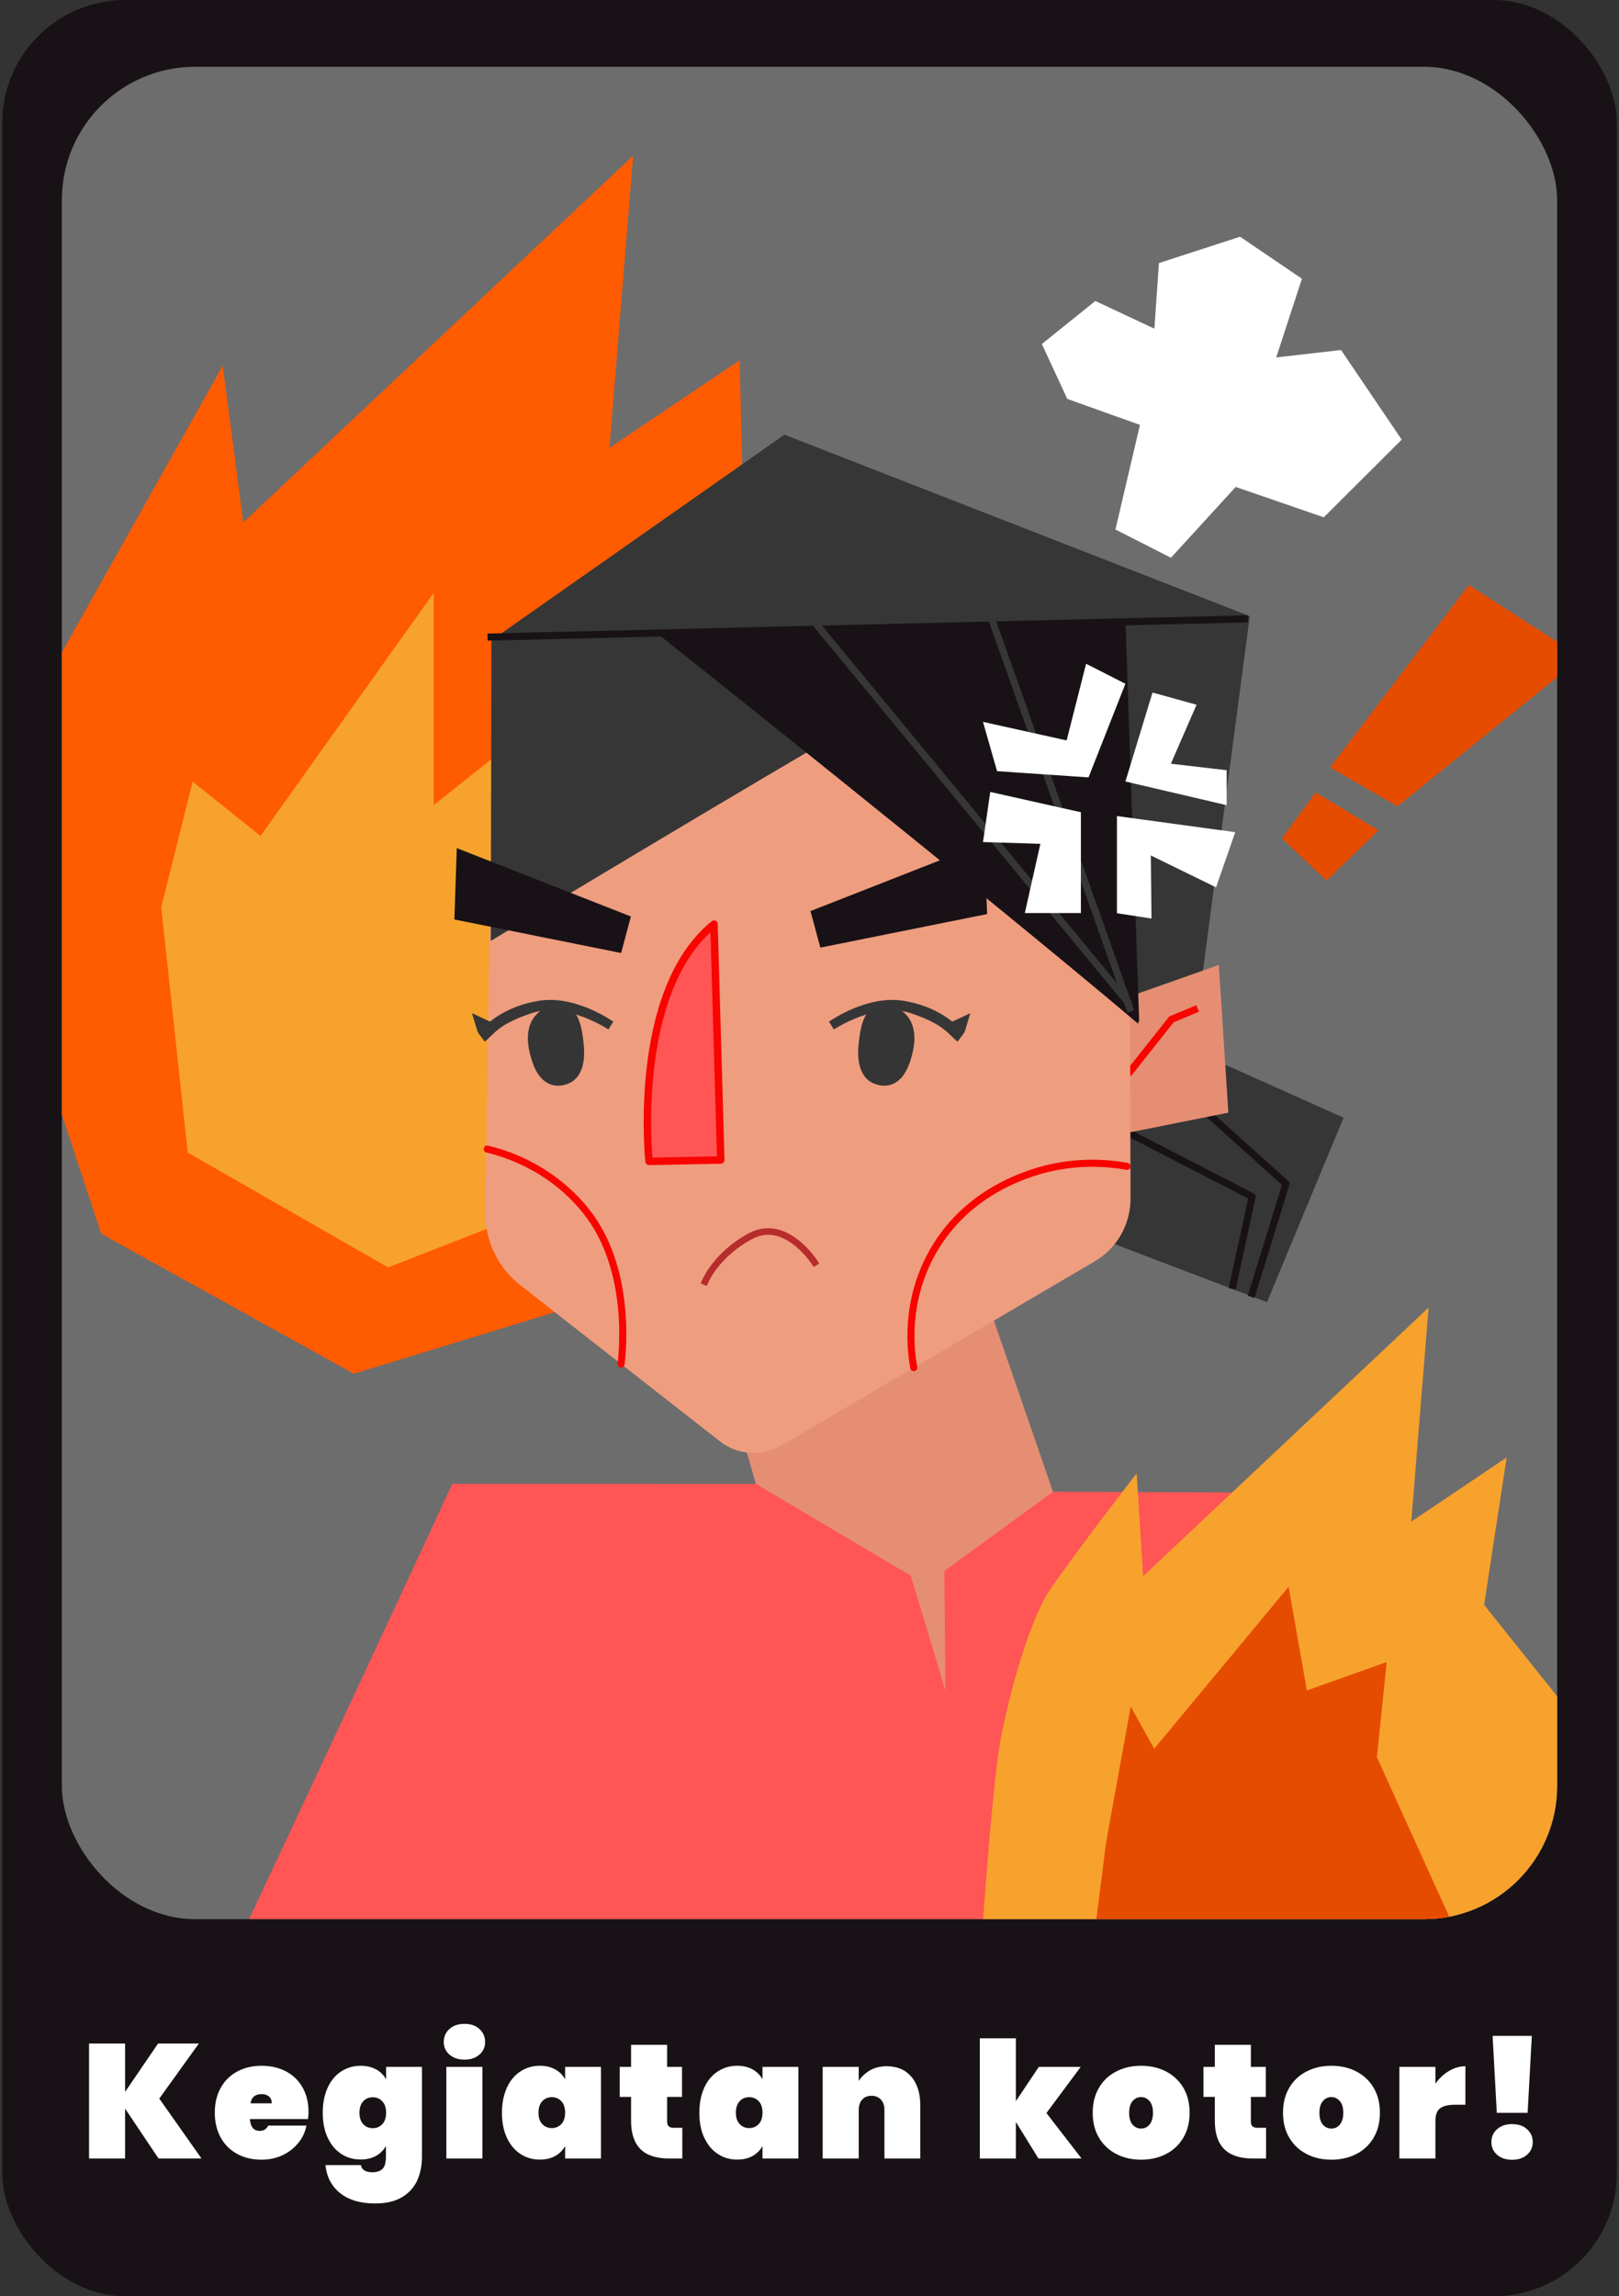 <?xml version="1.0" encoding="UTF-8"?>
<svg id="Layer_2" data-name="Layer 2" xmlns="http://www.w3.org/2000/svg" xmlns:xlink="http://www.w3.org/1999/xlink" viewBox="0 0 173.81 246.49">
  <rect x="0" y="0" width="173.81" height="246.49" fill="#333333" stroke="none"/>
  <defs>
    <style>
      .cls-1 {
        fill: #fff;
      }

      .cls-2 {
        fill: #181216;
      }

      .cls-3 {
        stroke: #b72c2c;
        stroke-width: .71px;
      }

      .cls-3, .cls-4, .cls-5, .cls-6, .cls-7, .cls-8, .cls-9 {
        fill: none;
      }

      .cls-3, .cls-4, .cls-5, .cls-6, .cls-7, .cls-9, .cls-10 {
        stroke-linejoin: round;
      }

      .cls-3, .cls-4, .cls-5, .cls-7, .cls-9 {
        stroke-linecap: square;
      }

      .cls-11 {
        fill: #ef9d7f;
      }

      .cls-12 {
        fill: #363636;
      }

      .cls-4, .cls-6 {
        stroke-width: .76px;
      }

      .cls-4, .cls-6, .cls-10 {
        stroke: #f80500;
      }

      .cls-5 {
        stroke-width: .76px;
      }

      .cls-5, .cls-9 {
        stroke: #181216;
      }

      .cls-13, .cls-10 {
        fill: #f55;
      }

      .cls-6, .cls-10 {
        stroke-linecap: round;
      }

      .cls-14 {
        fill: #e58e73;
      }

      .cls-7 {
        stroke: #363636;
      }

      .cls-7, .cls-9 {
        stroke-width: .76px;
      }

      .cls-15 {
        fill: #ff5b00;
      }

      .cls-16 {
        fill: #e64c00;
      }

      .cls-17 {
        clip-path: url(#clippath);
      }

      .cls-18 {
        fill: #353535;
      }

      .cls-19 {
        fill: #6d6d6d;
      }

      .cls-10 {
        stroke-width: .8px;
      }

      .cls-20 {
        fill: #f7a22d;
      }
    </style>
    <clipPath id="clippath">
      <rect class="cls-8" x="6.64" y="7.17" width="160.53" height="198.84" rx="14.3" ry="14.3"/>
    </clipPath>
  </defs>
  <rect class="cls-2" x=".24" y="0" width="173.34" height="246.49" rx="13.2" ry="13.2"/>
  <rect class="cls-19" x="6.64" y="7.17" width="160.53" height="198.84" rx="14.3" ry="14.3"/>
  <g class="cls-17">
    <g>
      <polygon class="cls-15" points="67.97 16.71 26.12 56.08 23.91 39.26 .24 81.43 2.61 107.42 10.87 132.44 37.98 147.46 84.49 133.23 95.51 111.66 79.91 59.95 79.41 38.67 65.43 48.08 67.97 16.71"/>
      <polygon class="cls-20" points="46.56 63.65 27.97 89.73 20.68 83.9 17.31 97.4 20.15 123.72 41.67 136.05 77.26 122.13 65.82 92.3 65.82 71.08 46.56 86.43 46.56 63.65"/>
    </g>
    <g>
      <g>
        <polygon class="cls-12" points="131.72 114.37 144.24 119.98 136.02 139.78 118.1 132.96 119.69 114.37 131.72 114.37"/>
        <polyline class="cls-5" points="132.36 137.98 134.43 128.45 120.23 121.13"/>
        <polyline class="cls-5" points="129.25 119.14 138.06 127.07 134.43 138.85"/>
      </g>
      <polygon class="cls-12" points="53.62 68.13 84.21 46.66 134.17 66.14 128.68 107.71 115.32 115.55 53.62 68.13"/>
      <g>
        <polygon class="cls-14" points="121.2 106.99 130.85 103.58 131.87 119.44 121.2 121.57 121.2 106.99"/>
        <path class="cls-4" d="M121.37,114.97c1.46-1.85,2.92-3.69,4.39-5.54,.82-.34,1.64-.69,2.46-1.03"/>
      </g>
      <polygon class="cls-14" points="105.99 139.7 114.59 164.6 101.5 182.69 82.69 164.6 78.58 150.42 105.99 139.7"/>
      <path class="cls-13" d="M48.55,159.28c-10.33,22.43-30.63,65.47-30.63,65.47l142.76-1.61-17.12-62.88-30.51-.13-11.67,8.51,.12,12.85-3.72-12.35-16.63-9.85"/>
      <path class="cls-11" d="M121.27,88.85l.1,39.82c0,2.76-1.45,5.32-3.83,6.72l-33.65,19.77c-2.08,1.22-4.7,1.05-6.6-.44l-21.44-16.77c-2.42-1.9-3.81-4.82-3.75-7.9l.62-40.94,29.8-18.01,38.75,17.75Z"/>
      <path class="cls-12" d="M94.88,75.95c-14.53,8.36-42.19,25.05-42.19,25.05l.07-32.87s22.24,.22,31.78-.12c3.43,2.97,6.91,4.98,10.34,7.95Z"/>
      <path class="cls-10" d="M76.65,99.21c.24,8.44,.73,25.31,.73,25.31l-7.7,.15s-1.94-18.26,6.98-25.47Z"/>
      <path class="cls-6" d="M120.99,125.2c-1.9-.34-5.8-.78-10.27,.74-1.75,.6-7.19,2.55-10.52,8.32-3.19,5.53-2.39,10.99-2.1,12.55"/>
      <path class="cls-6" d="M66.68,146.42c.16-1.35,1.11-10.35-3.79-16.44-3.87-4.82-8.93-6.24-10.58-6.63"/>
      <path class="cls-2" d="M70.6,67.77s34.45,27.35,51.7,41.94c-.47-13.45-1.45-42.33-1.45-42.33l-50.25,.39Z"/>
      <path class="cls-3" d="M75.69,137.58s1.21-2.97,4.95-4.92c3.74-1.95,6.82,2.86,6.82,2.86"/>
      <polygon class="cls-2" points="66.68 102.3 48.78 98.7 49.04 91.04 67.73 98.38 66.68 102.3"/>
      <polygon class="cls-1" points="122.38 45.61 119.75 56.84 125.71 59.87 132.66 52.27 142.12 55.53 150.48 47.19 143.97 37.57 137.01 38.37 139.77 29.92 133.13 25.41 124.42 28.24 123.93 35.28 117.59 32.31 111.85 36.93 114.58 42.82 122.38 45.61"/>
      <g>
        <polygon class="cls-16" points="157.68 62.8 169.79 70.57 150.03 86.55 142.8 82.38 157.68 62.8"/>
        <polygon class="cls-16" points="141.24 85.07 148 89.13 142.41 94.53 137.62 90 141.24 85.07"/>
      </g>
      <g>
        <path class="cls-18" d="M57.65,108.84c-1.53,1.5-.85,3.93-.68,4.56,.19,.7,.74,2.65,2.34,3.07,1.13,.29,2.1-.35,2.15-.39,1.57-1.08,1.26-3.59,1.15-4.45-.14-1.12-.39-3.08-1.84-3.65-1.11-.43-2.4,.14-3.13,.85Z"/>
        <path class="cls-12" d="M52.03,111.82c1.02-.79,1.39-1.86,5.1-3.08,3.71-1.22,8.19,1.77,8.19,1.77l.52-.84s-3.99-2.86-7.92-2.25-5.7,2.6-6.64,3.37l.76,1.03Z"/>
        <polygon class="cls-12" points="50.67 108.76 51.28 110.79 52.86 109.78 50.67 108.76"/>
      </g>
      <g>
        <path class="cls-18" d="M97.19,108.84c1.53,1.5,.85,3.93,.68,4.56-.19,.7-.74,2.65-2.34,3.07-1.13,.29-2.1-.35-2.15-.39-1.57-1.08-1.26-3.59-1.15-4.45,.14-1.12,.39-3.08,1.84-3.65,1.11-.43,2.4,.14,3.13,.85Z"/>
        <path class="cls-12" d="M102.81,111.82c-1.02-.79-1.39-1.86-5.1-3.08s-8.19,1.77-8.19,1.77l-.52-.84s3.99-2.86,7.92-2.25,5.7,2.6,6.64,3.37l-.76,1.03Z"/>
        <polygon class="cls-12" points="104.17 108.76 103.56 110.79 101.98 109.78 104.17 108.76"/>
      </g>
      <g>
        <path class="cls-2" d="M70.26,67.76s34.62,27.48,51.94,42.14c-.43-10.44-.79-20.98-1.08-31.62-.11-3.86-.2-7.7-.29-11.53-16.86,.34-33.72,.68-50.58,1.01Z"/>
        <line class="cls-9" x1="133.59" y1="66.44" x2="52.72" y2="68.38"/>
        <line class="cls-7" x1="105.63" y1="64.09" x2="121.27" y2="108.21"/>
        <line class="cls-7" x1="86.83" y1="66.03" x2="121.02" y2="107.5"/>
      </g>
      <polygon class="cls-2" points="88.07 101.72 105.97 98.12 105.7 90.47 87.01 97.8 88.07 101.72"/>
      <g>
        <polygon class="cls-1" points="116.6 71.25 114.51 79.48 105.53 77.49 107.04 82.78 116.86 83.45 120.82 73.4 116.6 71.25"/>
        <polygon class="cls-1" points="123.73 74.34 120.82 83.89 131.69 86.43 131.69 82.68 125.7 81.98 128.46 75.65 123.73 74.34"/>
        <polygon class="cls-1" points="106.31 85.01 116.04 87.19 116.04 98.01 110.02 98.01 111.69 90.58 105.53 90.39 106.31 85.01"/>
        <polygon class="cls-1" points="119.91 87.6 119.91 98.03 123.62 98.6 123.55 91.83 130.55 95.25 132.61 89.33 119.91 87.6"/>
      </g>
    </g>
    <path class="cls-20" d="M153.38,140.35l-30.66,28.85-.69-11.04s-5.44,6.97-9.15,12.25c-2.61,3.72-5.09,13.45-5.72,17.95-.75,5.36-1.68,18.46-1.68,18.46l-2.63,16.48,62.62,2.42,16.76-24.77-22.9-28.68,2.42-15.82-10.24,6.89,1.86-22.98Z"/>
    <polygon class="cls-16" points="138.34 170.33 123.91 187.72 121.39 183.19 118.75 197.75 115.82 220.82 160.75 217.14 147.82 188.63 148.87 178.41 140.3 181.46 138.34 170.33"/>
  </g>
  <g>
    <path class="cls-1" d="M17.02,231.7l-3.59-5.35v5.35h-3.87v-12.34h3.87v5.19l3.54-5.19h4.38l-4.25,5.91,4.53,6.43h-4.6Z"/>
    <path class="cls-1" d="M33.05,227.47h-6.22c.06,.85,.41,1.27,1.06,1.27,.42,0,.72-.19,.91-.57h4.1c-.14,.7-.43,1.32-.88,1.87-.45,.55-1.01,.99-1.69,1.31s-1.43,.48-2.24,.48c-.98,0-1.85-.2-2.61-.61-.76-.41-1.35-.99-1.78-1.75-.42-.76-.64-1.65-.64-2.68s.21-1.91,.64-2.68c.42-.76,1.02-1.35,1.78-1.75,.76-.41,1.63-.61,2.61-.61s1.84,.2,2.61,.6c.76,.4,1.35,.97,1.78,1.72,.42,.74,.64,1.62,.64,2.63,0,.27-.02,.52-.05,.77Zm-3.87-1.69c0-.32-.1-.57-.31-.74s-.47-.25-.78-.25c-.69,0-1.09,.33-1.2,.99h2.3Z"/>
    <path class="cls-1" d="M40.39,222.14c.46,.26,.82,.62,1.06,1.07v-1.34h3.85v9.66c0,.92-.17,1.76-.5,2.51-.34,.75-.88,1.36-1.63,1.81-.75,.45-1.71,.68-2.89,.68-1.58,0-2.83-.37-3.76-1.11s-1.45-1.74-1.58-3.01h3.8c.1,.51,.52,.77,1.25,.77,.45,0,.81-.12,1.06-.35,.25-.23,.38-.67,.38-1.31v-1.17c-.24,.45-.6,.81-1.06,1.07-.47,.26-1.02,.39-1.66,.39-.77,0-1.46-.2-2.07-.6-.62-.4-1.1-.98-1.46-1.74s-.53-1.66-.53-2.69,.18-1.93,.53-2.69,.84-1.34,1.46-1.74c.62-.4,1.31-.6,2.07-.6,.64,0,1.19,.13,1.66,.39Zm.66,3.43c-.27-.29-.61-.44-1.03-.44s-.76,.14-1.03,.44c-.27,.29-.4,.7-.4,1.22s.13,.93,.4,1.22c.27,.29,.61,.44,1.03,.44s.76-.15,1.03-.44c.27-.29,.4-.7,.4-1.22s-.13-.93-.4-1.22Z"/>
    <path class="cls-1" d="M48.25,220.55c-.41-.36-.61-.81-.61-1.36s.2-1.02,.61-1.39c.41-.37,.95-.55,1.62-.55s1.2,.18,1.6,.55,.61,.83,.61,1.39-.2,1-.61,1.36c-.41,.36-.94,.54-1.6,.54s-1.21-.18-1.62-.54Zm3.54,1.32v9.83h-3.87v-9.83h3.87Z"/>
    <path class="cls-1" d="M54.42,224.09c.35-.76,.84-1.34,1.46-1.74,.62-.4,1.31-.6,2.07-.6,.64,0,1.19,.13,1.66,.39s.82,.62,1.06,1.07v-1.34h3.85v9.83h-3.85v-1.34c-.24,.45-.6,.81-1.06,1.07-.46,.26-1.02,.39-1.66,.39-.77,0-1.46-.2-2.07-.6-.62-.4-1.1-.98-1.46-1.74s-.53-1.66-.53-2.69,.18-1.93,.53-2.69Zm5.85,1.47c-.27-.29-.61-.44-1.03-.44s-.76,.14-1.03,.44-.4,.7-.4,1.22,.13,.93,.4,1.22c.27,.29,.61,.44,1.03,.44s.76-.15,1.03-.44c.27-.29,.4-.7,.4-1.22s-.13-.93-.4-1.22Z"/>
    <path class="cls-1" d="M73.25,228.41v3.29h-1.46c-2.7,0-4.04-1.34-4.04-4.03v-2.58h-1.22v-3.22h1.22v-2.37h3.87v2.37h1.6v3.22h-1.6v2.65c0,.23,.05,.4,.17,.51,.11,.1,.29,.16,.55,.16h.92Z"/>
    <path class="cls-1" d="M75.61,224.09c.35-.76,.84-1.34,1.46-1.74,.62-.4,1.31-.6,2.07-.6,.64,0,1.19,.13,1.66,.39,.46,.26,.82,.62,1.06,1.07v-1.34h3.85v9.83h-3.85v-1.34c-.24,.45-.6,.81-1.06,1.07-.47,.26-1.02,.39-1.66,.39-.77,0-1.46-.2-2.07-.6-.62-.4-1.1-.98-1.46-1.74s-.53-1.66-.53-2.69,.18-1.93,.53-2.69Zm5.85,1.47c-.27-.29-.61-.44-1.03-.44s-.76,.14-1.03,.44c-.27,.29-.4,.7-.4,1.22s.13,.93,.4,1.22c.27,.29,.61,.44,1.03,.44s.76-.15,1.03-.44c.27-.29,.4-.7,.4-1.22s-.13-.93-.4-1.22Z"/>
    <path class="cls-1" d="M97.85,222.93c.63,.76,.95,1.78,.95,3.07v5.7h-3.85v-5.21c0-.46-.12-.83-.38-1.11-.25-.27-.58-.41-1-.41s-.77,.14-1.01,.41c-.24,.27-.37,.64-.37,1.11v5.21h-3.87v-9.83h3.87v1.5c.3-.46,.71-.84,1.21-1.13,.51-.29,1.11-.44,1.8-.44,1.13,0,2.01,.38,2.64,1.13Z"/>
    <path class="cls-1" d="M111.48,231.7l-2.42-3.92v3.92h-3.87v-12.9h3.87v6.75l2.46-3.68h4.5l-3.68,4.95,3.77,4.88h-4.62Z"/>
    <path class="cls-1" d="M119.84,231.22c-.79-.41-1.41-.99-1.86-1.75s-.67-1.65-.67-2.68,.22-1.91,.67-2.68,1.07-1.35,1.86-1.75c.79-.41,1.68-.61,2.67-.61s1.88,.2,2.67,.61c.79,.41,1.41,.99,1.86,1.75,.45,.76,.67,1.65,.67,2.68s-.22,1.91-.67,2.68c-.45,.76-1.07,1.35-1.86,1.75-.79,.41-1.68,.61-2.67,.61s-1.88-.2-2.67-.61Zm3.57-3.16c.24-.29,.37-.71,.37-1.26s-.12-.98-.37-1.26-.55-.43-.91-.43-.66,.14-.91,.43-.37,.71-.37,1.26,.12,.98,.36,1.26,.54,.43,.92,.43,.66-.14,.91-.43Z"/>
    <path class="cls-1" d="M135.92,228.41v3.29h-1.46c-2.7,0-4.04-1.34-4.04-4.03v-2.58h-1.22v-3.22h1.22v-2.37h3.87v2.37h1.6v3.22h-1.6v2.65c0,.23,.06,.4,.17,.51,.11,.1,.29,.16,.55,.16h.92Z"/>
    <path class="cls-1" d="M140.27,231.22c-.79-.41-1.41-.99-1.86-1.75s-.67-1.65-.67-2.68,.22-1.91,.67-2.68,1.07-1.35,1.86-1.75c.79-.41,1.68-.61,2.67-.61s1.88,.2,2.67,.61c.79,.41,1.41,.99,1.86,1.75,.45,.76,.67,1.65,.67,2.68s-.22,1.91-.67,2.68c-.45,.76-1.07,1.35-1.86,1.75-.79,.41-1.68,.61-2.67,.61s-1.88-.2-2.67-.61Zm3.57-3.16c.24-.29,.37-.71,.37-1.26s-.12-.98-.37-1.26-.55-.43-.91-.43-.66,.14-.91,.43-.37,.71-.37,1.26,.12,.98,.36,1.26,.54,.43,.92,.43,.66-.14,.91-.43Z"/>
    <path class="cls-1" d="M155.54,222.32c.57-.34,1.16-.52,1.78-.52v4.13h-1.1c-.73,0-1.27,.13-1.61,.38-.34,.26-.51,.71-.51,1.36v4.03h-3.87v-9.83h3.87v1.81c.39-.57,.88-1.03,1.45-1.37Z"/>
    <path class="cls-1" d="M160.72,231.3c-.41-.36-.61-.81-.61-1.36s.2-1.02,.61-1.38c.41-.37,.95-.55,1.62-.55s1.2,.18,1.6,.55c.41,.37,.61,.83,.61,1.38s-.2,1-.61,1.36c-.41,.36-.94,.54-1.6,.54s-1.21-.18-1.62-.54Zm3.73-12.76l-.45,8.26h-3.31l-.45-8.26h4.22Z"/>
  </g>
</svg>